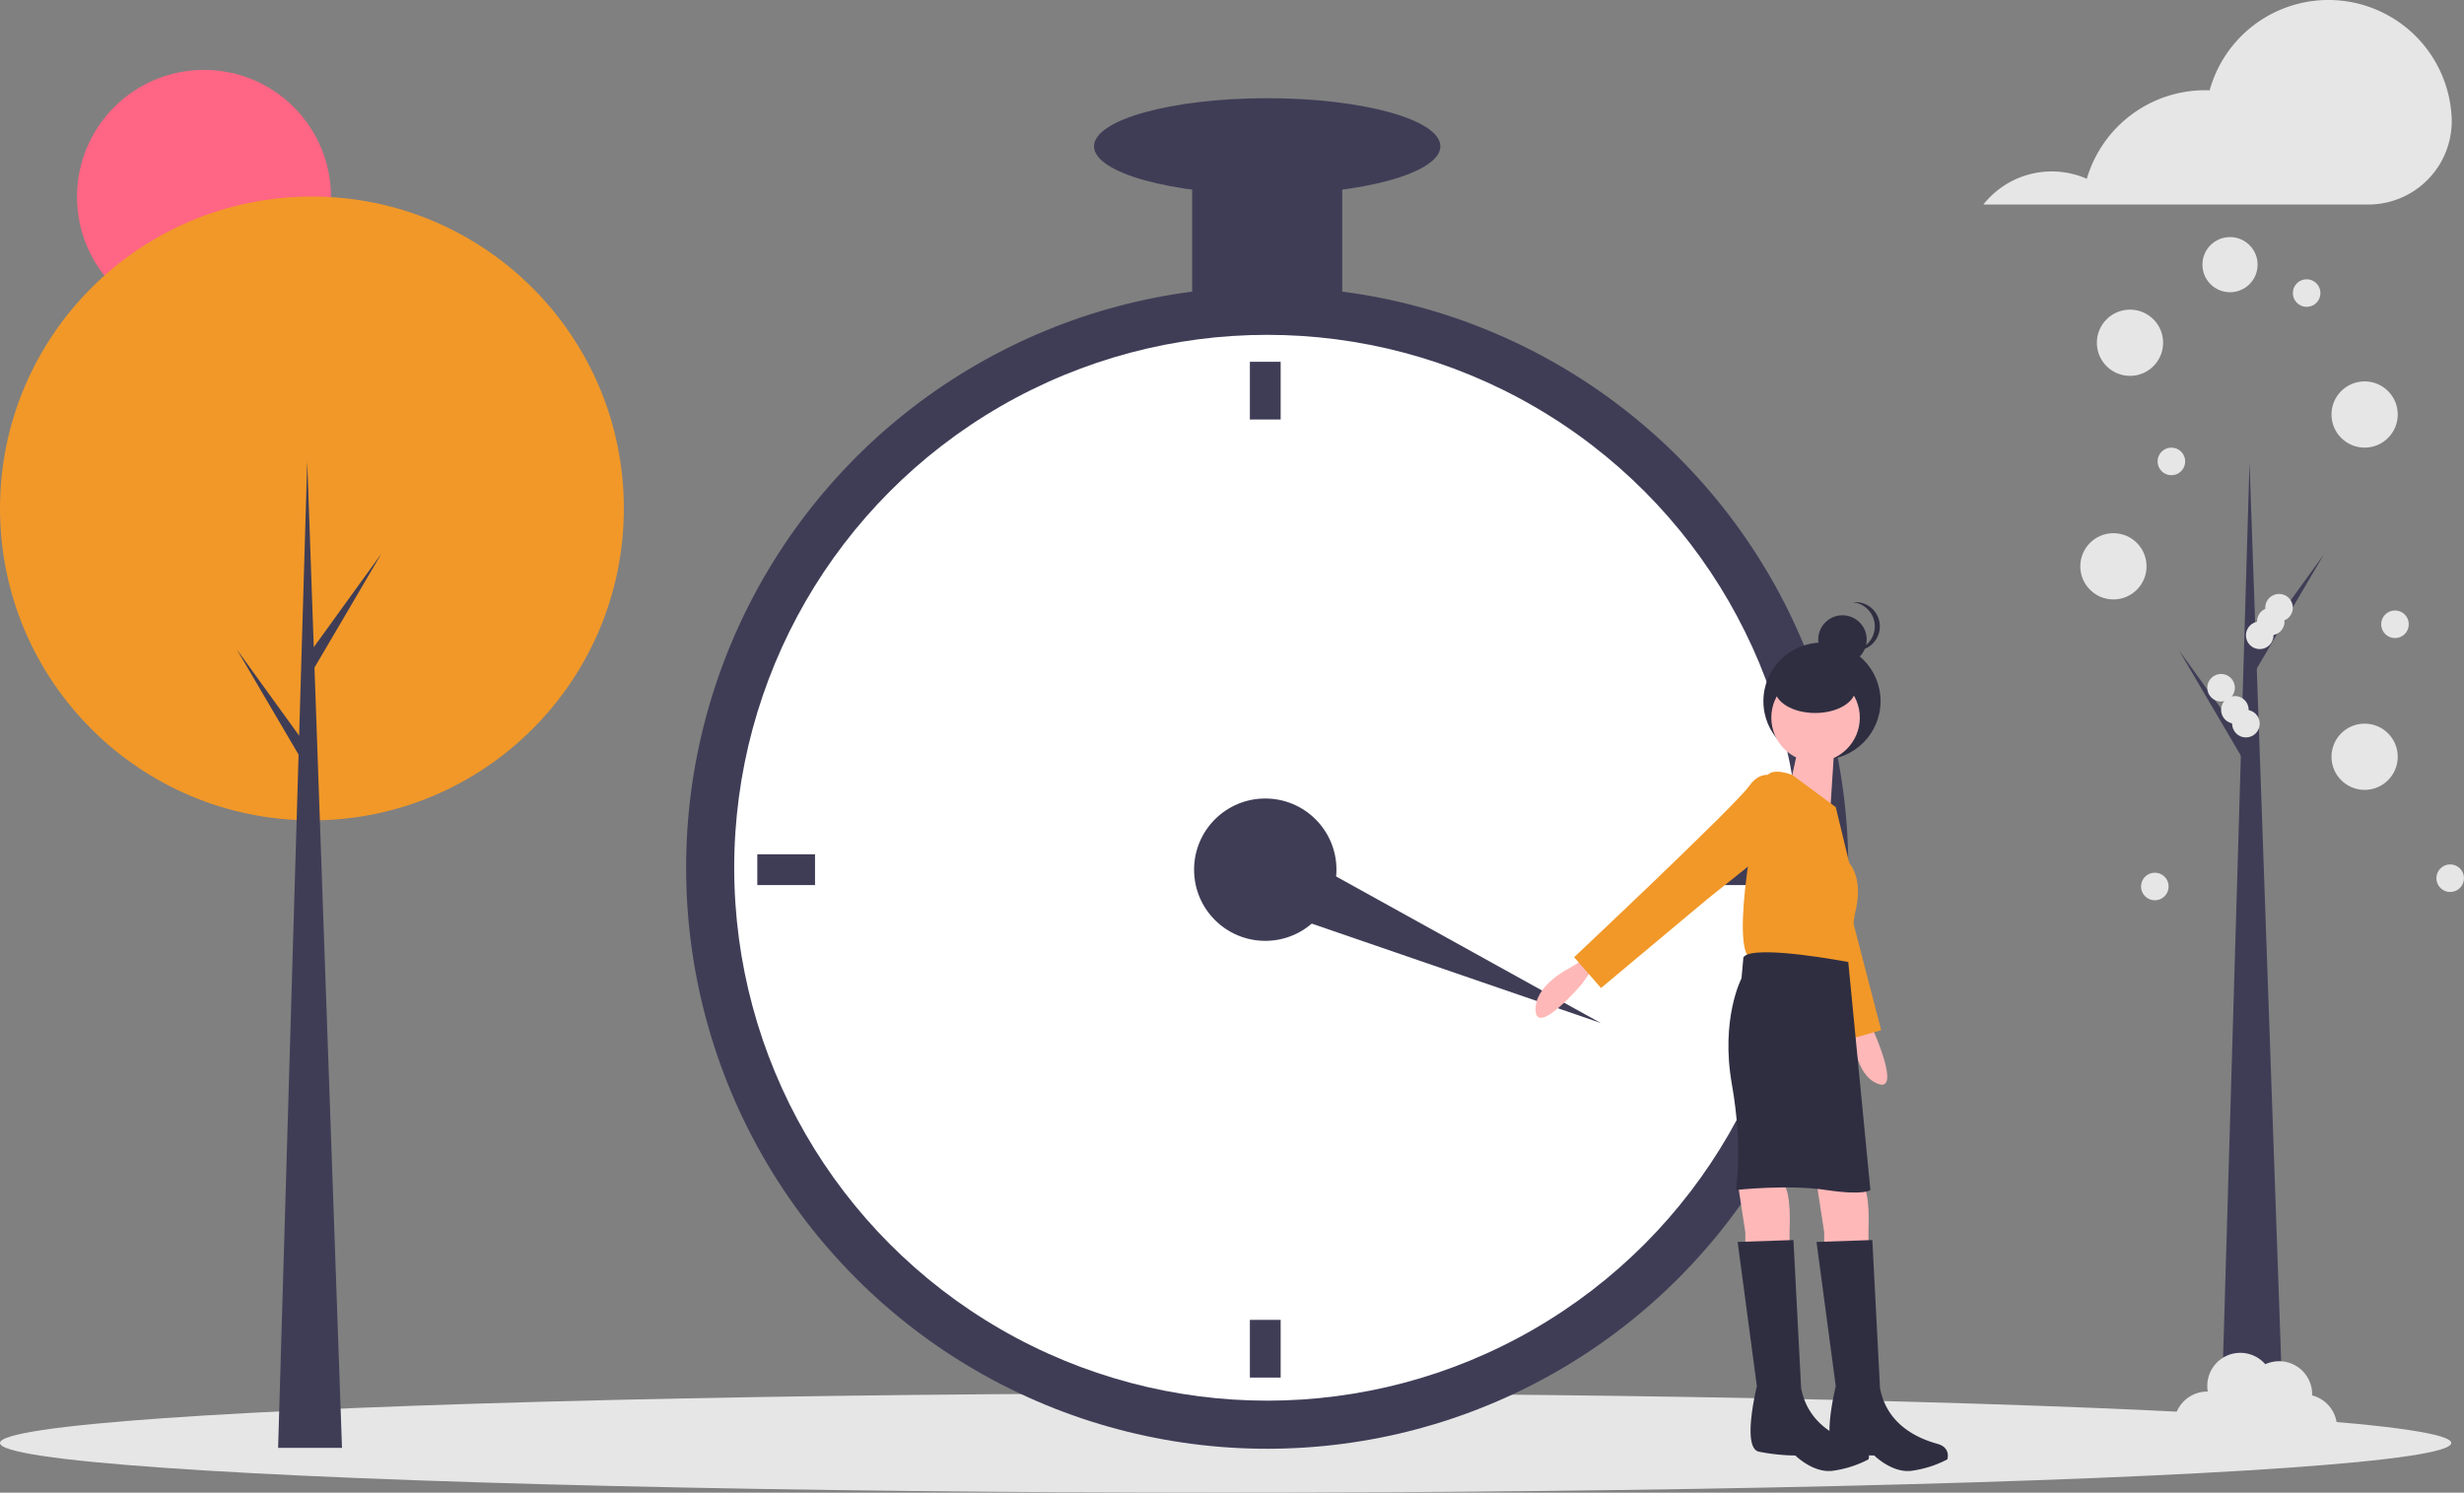 <svg xmlns="http://www.w3.org/2000/svg" id="a115e649-e6de-4a08-abb2-c2a69b6ac895" width="892.614" height="540.802" data-name="Layer 1" viewBox="0 0 892.614 540.802"><rect x="0" y="0" width="892.614" height="540.802" fill="#808080" stroke="none"/><title>season_change</title><circle cx="73.896" cy="71.33" r="46" fill="#ff6584"/><ellipse cx="444.003" cy="522.802" fill="#e6e6e6" rx="444.003" ry="18"/><circle cx="113" cy="184.219" r="113" fill="#f19828"/><polygon fill="#3f3d56" points="123.892 524.581 100.747 524.581 111.298 167.201 123.892 524.581"/><polygon fill="#3f3d56" points="113.34 234.933 138.187 200.557 113 243.442 110.277 238.677 113.34 234.933"/><polygon fill="#3f3d56" points="110.617 269.65 85.771 235.274 110.958 278.159 113.681 273.394 110.617 269.65"/><polygon fill="#3f3d56" points="827.505 524.957 804.361 524.957 814.912 167.577 827.505 524.957"/><polygon fill="#3f3d56" points="816.954 235.309 841.801 200.933 816.614 243.818 813.891 239.053 816.954 235.309"/><polygon fill="#3f3d56" points="814.231 270.026 789.385 235.65 814.572 278.535 817.295 273.77 814.231 270.026"/><circle cx="459.056" cy="314.393" r="210.504" fill="#3f3d56"/><circle cx="459.056" cy="314.393" r="193.078" fill="#fff"/><circle cx="458.359" cy="315.09" r="25.79" fill="#3f3d56"/><rect width="11.153" height="20.911" x="452.782" y="131.074" fill="#3f3d56"/><rect width="11.153" height="20.911" x="452.782" y="478.196" fill="#3f3d56"/><rect width="11.153" height="20.911" x="432.914" y="484.234" fill="#3f3d56" transform="translate(779.487 -123.4) rotate(90)"/><rect width="11.153" height="20.911" x="780.036" y="484.234" fill="#3f3d56" transform="translate(1126.609 -470.522) rotate(90)"/><polygon fill="#3f3d56" points="450.924 326.286 460.455 304.493 579.88 370.635 450.924 326.286"/><rect width="54.368" height="62.733" x="431.871" y="53.006" fill="#3f3d56"/><ellipse cx="459.056" cy="53.006" fill="#3f3d56" rx="62.733" ry="17.426"/><path fill="#ffb8b8" d="M730.198,531.283l-3.485,4.879s-16.032,18.82-16.729,9.758,11.85-15.335,11.85-15.335l6.97-4.182Z" transform="translate(-153.693 -179.599)"/><path fill="#ffb8b8" d="M829.418,547.745l2.918,5.238s10.148,22.544,1.66,19.296-8.788-17.272-8.788-17.272l-.797-8.09Z" transform="translate(-153.693 -179.599)"/><circle cx="660.033" cy="254.042" r="21.224" fill="#2f2e41"/><path fill="#ffb8b8" d="M811.751,607.957l2.788,18.123V631.656h16.032V624.686s.697-12.547-2.091-16.032S811.751,607.957,811.751,607.957Z" transform="translate(-153.693 -179.599)"/><path fill="#ffb8b8" d="M783.173,607.957l2.788,18.123V631.656h16.032V624.686s.697-12.547-2.091-16.032S783.173,607.957,783.173,607.957Z" transform="translate(-153.693 -179.599)"/><path fill="#f19828" d="M793.961,462.384s-6.166,3.25-1.955,10.643,28.922,83.877,28.922,83.877l14.256-4.047-12.572-48.371-7.199-30.402Z" transform="translate(-153.693 -179.599)"/><circle cx="657.71" cy="260.025" r="16.032" fill="#ffb8b8"/><path fill="#ffb8b8" d="M818.722,442.063l-2.091,32.76L801.993,464.368s4.879-19.517,3.485-20.911Z" transform="translate(-153.693 -179.599)"/><path fill="#f19828" d="M818.722,472.036l-15.769-11.677s-7.233-2.961-9.324.525-12.547,55.066-6.97,64.824c0,0,29.972,6.273,36.246,2.788l2.788-18.123s3.485-11.153-2.091-18.123Z" transform="translate(-153.693 -179.599)"/><path fill="#f19828" d="M797.811,461.58s-5.576-4.182-10.455,2.788-63.43,62.036-63.43,62.036l9.758,11.153,38.337-32.063,24.396-19.517Z" transform="translate(-153.693 -179.599)"/><path fill="#2f2e41" d="M823.252,528.147s-34.503-6.622-37.988-1.743l-.697,7.667s-7.667,14.638-3.485,38.337,1.394,38.337,1.394,38.337,18.82-2.091,32.76,0,16.032,0,16.032,0Z" transform="translate(-153.693 -179.599)"/><path fill="#2f2e41" d="M831.965,628.868l-20.214.697,6.97,52.277s-5.576,22.305.697,23.699a70.713,70.713,0,0,0,13.244,1.394s6.273,6.273,13.244,5.576a39.034,39.034,0,0,0,13.244-4.182s1.394-4.182-3.485-5.576-18.123-5.576-20.911-20.214Z" transform="translate(-153.693 -179.599)"/><path fill="#2f2e41" d="M803.387,628.868l-20.214.697,6.97,52.277s-5.576,22.305.697,23.699a70.713,70.713,0,0,0,13.244,1.394s6.273,6.273,13.244,5.576a39.034,39.034,0,0,0,13.244-4.182s1.394-4.182-3.485-5.576S808.963,697.177,806.175,682.539Z" transform="translate(-153.693 -179.599)"/><circle cx="667.458" cy="231.704" r="8.782" fill="#2f2e41"/><path fill="#2f2e41" d="M832.861,406.546a8.783,8.783,0,0,0-7.868-8.735,8.881,8.881,0,0,1,.915-.047,8.782,8.782,0,0,1,0,17.565,8.881,8.881,0,0,1-.915-.047A8.783,8.783,0,0,0,832.861,406.546Z" transform="translate(-153.693 -179.599)"/><ellipse cx="657.565" cy="249.542" fill="#2f2e41" rx="14.637" ry="8.782"/><path fill="#e6e6e6" d="M1041.813,221.75a44.677,44.677,0,0,0-87.657-9.419c-.541-.019-1.082-.041-1.628-.041a44.688,44.688,0,0,0-42.867,32.089,31.574,31.574,0,0,0-37.465,9.319h139.362a30.22,30.22,0,0,0,30.286-31.289Q1041.831,222.08,1041.813,221.75Z" transform="translate(-153.693 -179.599)"/><circle cx="771.614" cy="124.178" r="12" fill="#e6e6e6"/><circle cx="807.847" cy="95.886" r="9.992" fill="#e6e6e6"/><circle cx="856.614" cy="150.178" r="12" fill="#e6e6e6"/><circle cx="765.614" cy="205.178" r="12" fill="#e6e6e6"/><circle cx="856.614" cy="274.178" r="12" fill="#e6e6e6"/><path fill="#e6e6e6" d="M991.287,685.165c.004-.13.02-.257.02-.388a11.982,11.982,0,0,0-16.987-10.905,11.968,11.968,0,0,0-20.832,9.914c-.061-.001-.12-.009-.181-.009a12,12,0,1,0,7.334,21.483,11.994,11.994,0,0,0,20.622,1.217,11.99,11.99,0,1,0,10.024-21.312Z" transform="translate(-153.693 -179.599)"/><circle cx="867.614" cy="226.178" r="5" fill="#e6e6e6"/><circle cx="835.614" cy="106.178" r="5" fill="#e6e6e6"/><circle cx="818.614" cy="230.178" r="5" fill="#e6e6e6"/><circle cx="822.614" cy="225.178" r="5" fill="#e6e6e6"/><circle cx="825.614" cy="220.178" r="5" fill="#e6e6e6"/><circle cx="813.614" cy="262.178" r="5" fill="#e6e6e6"/><circle cx="887.614" cy="318.178" r="5" fill="#e6e6e6"/><circle cx="780.614" cy="321.178" r="5" fill="#e6e6e6"/><circle cx="786.614" cy="167.178" r="5" fill="#e6e6e6"/><circle cx="809.614" cy="257.178" r="5" fill="#e6e6e6"/><circle cx="804.614" cy="249.178" r="5" fill="#e6e6e6"/></svg>